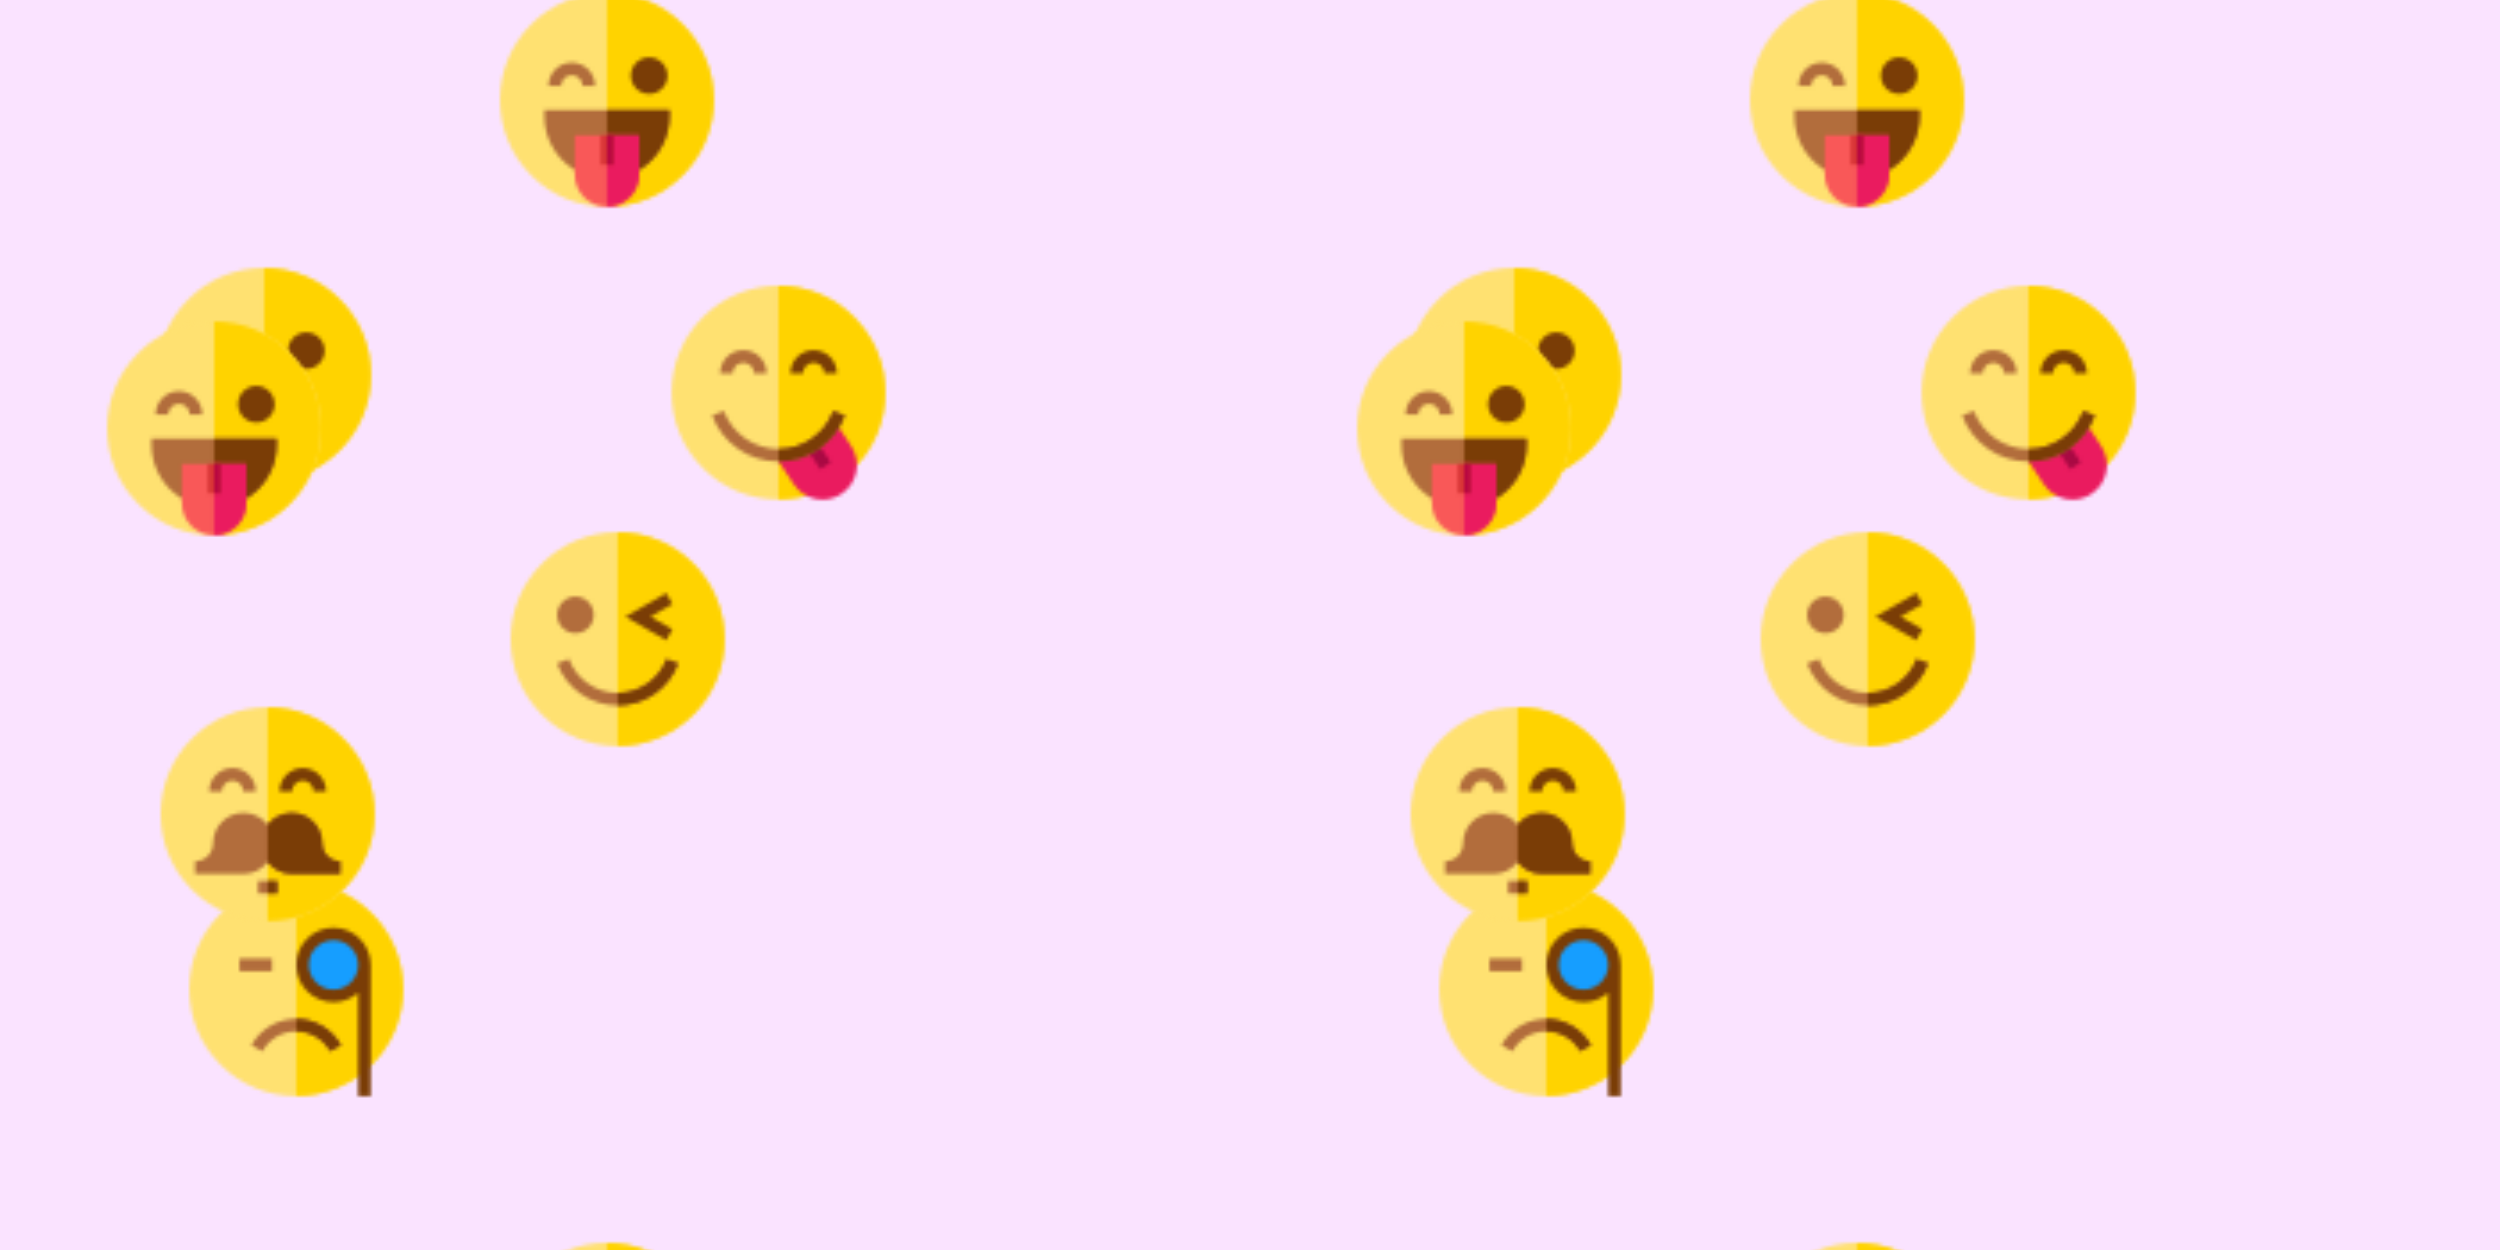 <svg xmlns="http://www.w3.org/2000/svg" xmlns:xlink="http://www.w3.org/1999/xlink" xmlns:fi="http://pattern.flaticon.com/" x="0" y="0" width="700" height="350" viewBox="0 0 700 350"><rect x="0px" y="0px" width="100%" height="100%" opacity="1" fill="#fae3ff"/><defs><g transform="matrix(0.117 0 0 0.117 143 149)" id="L1_0"><path d="m512 256c0 68.379-26.629 132.672-74.98 181.02-48.348 48.352-112.641 74.98-181.02 74.98s-132.672-26.629-181.02-74.98c-48.352-48.348-74.98-112.641-74.98-181.02s26.629-132.672 74.98-181.02c48.348-48.352 112.641-74.98 181.02-74.98s132.672 26.629 181.02 74.98c48.352 48.348 74.98 112.641 74.98 181.02zm0 0" fill="#ffe171"/><path d="m512 256c0 68.379-26.629 132.672-74.98 181.02-48.348 48.352-112.641 74.98-181.02 74.98v-512c68.379 0 132.672 26.629 181.02 74.98 48.352 48.348 74.98 112.641 74.98 181.02zm0 0" fill="#ffd300"/><path d="m371.992 258.652-97.5-56.293 97.5-56.289 15 25.98-52.5 30.309 52.5 30.312zm0 0" fill="#7a3d06"/><path d="m400.898 314.25c-10.91 29.219-30.188 54.219-55.77 72.289-26.16 18.5-56.988 28.27-89.129 28.27s-62.969-9.77-89.129-28.27c-25.582-18.07-44.859-43.07-55.77-72.289l28.098-10.5c18.102 48.488 65.039 81.059 116.801 81.059s98.699-32.57 116.801-81.059zm0 0" fill="#b26d3c"/><path d="m400.898 314.25c-10.91 29.219-30.188 54.219-55.77 72.289-26.16 18.5-56.988 28.27-89.129 28.27v-30c51.762 0 98.699-32.57 116.801-81.059zm0 0" fill="#7a3d06"/><path d="m154.984 154.332c-24.133 0-43.766 19.633-43.766 43.766 0 24.133 19.633 43.762 43.766 43.762s43.762-19.633 43.762-43.762c0-24.133-19.633-43.766-43.762-43.766zm0 0" fill="#b26d3c"/></g><g transform="matrix(0.117 0 0 0.117 188 80)" id="L1_1"><path d="m512.121 255.812c0 68.328-26.609 132.57-74.926 180.883-48.312 48.316-112.555 74.926-180.887 74.926-68.328 0-132.57-26.609-180.883-74.926-48.316-48.312-74.926-112.555-74.926-180.883 0-68.332 26.609-132.574 74.926-180.887 48.312-48.316 112.555-74.926 180.883-74.926 68.332 0 132.574 26.609 180.887 74.926 48.316 48.312 74.926 112.555 74.926 180.887zm0 0" fill="#ffe171"/><path d="m512.121 255.812c0 68.328-26.609 132.57-74.926 180.883-48.312 48.316-112.555 74.926-180.887 74.926v-511.621c68.332 0 132.574 26.609 180.887 74.926 48.316 48.312 74.926 112.555 74.926 180.887zm0 0" fill="#ffd300"/><path d="m430.281 384.02-39.395-59.66-12.508 8.258-47 43.148-65.672 31.246-12.508 8.258 39.395 59.664c12.141 18.387 30.715 30.949 52.305 35.363 5.566 1.141 11.156 1.703 16.707 1.703 15.988 0 31.641-4.668 45.289-13.68 18.387-12.141 30.949-30.719 35.367-52.305 4.414-21.59.16-43.605-11.98-61.996zm0 0" fill="#ea1b5f"/><path d="m325.254 392.277 25.016-16.516 31.047 47.023-25.016 16.516zm0 0" fill="#a90943"/><path d="m227.859 209.832h-29.977c0-14.145-11.504-25.648-25.648-25.648-14.141 0-25.648 11.504-25.648 25.648h-29.977c0-30.672 24.953-55.625 55.625-55.625s55.625 24.953 55.625 55.625zm0 0" fill="#b26d3c"/><path d="m396.008 209.832h-29.977c0-14.145-11.504-25.648-25.648-25.648-14.141 0-25.648 11.504-25.648 25.648h-29.977c0-30.672 24.953-55.625 55.625-55.625 30.672 0 55.625 24.953 55.625 55.625zm0 0" fill="#7a3d06"/><path d="m415.242 310.449c-11.961 32.059-33.113 59.477-61.164 79.301-28.699 20.277-62.516 31-97.77 31s-69.066-10.723-97.766-31c-28.051-19.824-49.203-47.242-61.164-79.301l28.078-10.492c20.273 54.32 72.867 90.812 130.852 90.812 57.988 0 110.578-36.492 130.855-90.812zm0 0" fill="#b26d3c"/><path d="m415.242 310.449c-11.961 32.059-33.113 59.477-61.164 79.301-28.699 20.277-62.516 31-97.77 31v-29.98c57.988 0 110.578-36.492 130.855-90.812zm0 0" fill="#7a3d06"/></g><g transform="matrix(0.117 0 0 0.117 44 75)" id="L1_2"><path d="m512 256c0 68.379-26.629 132.672-74.98 181.02-48.348 48.352-112.641 74.98-181.02 74.98s-132.672-26.629-181.02-74.98c-48.352-48.348-74.98-112.641-74.98-181.02s26.629-132.672 74.98-181.02c48.348-48.352 112.641-74.98 181.02-74.98s132.672 26.629 181.02 74.98c48.352 48.348 74.98 112.641 74.98 181.02zm0 0" fill="#ffe171"/><path d="m512 256c0 68.379-26.629 132.672-74.98 181.02-48.348 48.352-112.641 74.98-181.02 74.98v-512c68.379 0 132.672 26.629 181.02 74.98 48.352 48.348 74.98 112.641 74.98 181.02zm0 0" fill="#ffd300"/><path d="m154.984 154.332c-24.133 0-43.766 19.633-43.766 43.766 0 24.133 19.633 43.762 43.766 43.762s43.762-19.633 43.762-43.762c0-24.133-19.633-43.766-43.762-43.766zm0 0" fill="#b26d3c"/><path d="m357.016 154.332c-24.133 0-43.762 19.633-43.762 43.766 0 24.133 19.633 43.762 43.762 43.762 24.133 0 43.766-19.633 43.766-43.762 0-24.133-19.633-43.766-43.766-43.766zm0 0" fill="#7a3d06"/></g><g transform="matrix(0.117 0 0 0.117 53 247)" id="L1_3"><path d="m512 256c0 68.379-26.629 132.672-74.98 181.02-48.348 48.352-112.641 74.98-181.02 74.98s-132.672-26.629-181.02-74.98c-48.352-48.348-74.98-112.641-74.98-181.02s26.629-132.672 74.98-181.02c48.348-48.352 112.641-74.98 181.02-74.98s132.672 26.629 181.02 74.98c48.352 48.348 74.98 112.641 74.98 181.02zm0 0" fill="#ffe171"/><path d="m512 256c0 68.379-26.629 132.672-74.98 181.02-48.348 48.352-112.641 74.98-181.02 74.98v-512c68.379 0 132.672 26.629 181.02 74.98 48.352 48.348 74.98 112.641 74.98 181.02zm0 0" fill="#ffd300"/><path d="m363.238 390.121-26.207 14.59c-16.371-29.41-47.422-47.672-81.031-47.672s-64.66 18.262-81.031 47.672l-26.207-14.59c21.66-38.91 62.75-63.082 107.238-63.082s85.578 24.172 107.238 63.082zm0 0" fill="#b26d3c"/><path d="m419.195 198.098c0 40.922-33.176 74.098-74.098 74.098s-74.098-33.176-74.098-74.098 33.176-74.098 74.098-74.098 74.098 33.176 74.098 74.098zm0 0" fill="#169eff"/><path d="m345.098 109c-49.129 0-89.098 39.969-89.098 89.098s39.969 89.098 89.098 89.098c22.656 0 43.359-8.504 59.098-22.48v247.285h30v-313.902c0-49.129-39.969-89.098-89.098-89.098zm0 148.195c-32.586 0-59.098-26.512-59.098-59.098 0-32.586 26.512-59.098 59.098-59.098 32.586 0 59.098 26.512 59.098 59.098 0 32.586-26.512 59.098-59.098 59.098zm0 0" fill="#7a3d06"/><path d="m120 183.098h78v30h-78zm0 0" fill="#b26d3c"/><path d="m363.238 390.121-26.207 14.59c-16.371-29.41-47.422-47.672-81.031-47.672v-30c44.488 0 85.578 24.172 107.238 63.082zm0 0" fill="#7a3d06"/></g><g transform="matrix(0.117 0 0 0.117 45 198)" id="L1_4"><path d="m512 256c0 68.379-26.629 132.672-74.98 181.02-48.348 48.352-112.641 74.98-181.02 74.98s-132.672-26.629-181.02-74.98c-48.352-48.348-74.98-112.641-74.98-181.02s26.629-132.672 74.98-181.02c48.348-48.352 112.641-74.98 181.02-74.98s132.672 26.629 181.02 74.98c48.352 48.348 74.98 112.641 74.98 181.02zm0 0" fill="#ffe171"/><path d="m512 256c0 68.379-26.629 132.672-74.98 181.02-48.348 48.352-112.641 74.98-181.02 74.98v-512c68.379 0 132.672 26.629 181.02 74.98 48.352 48.348 74.98 112.641 74.98 181.02zm0 0" fill="#ffd300"/><g fill="#b26d3c"><path d="m429.77 369v30h-116c-23.488 0-44.41-11.16-57.77-28.449-13.359 17.289-34.281 28.449-57.77 28.449h-116v-30c23.711 0 43-19.289 43-43 0-40.25 32.75-73 73-73 23.488 0 44.41 11.16 57.77 28.449 13.359-17.289 34.281-28.449 57.77-28.449 40.25 0 73 32.75 73 73 0 23.711 19.289 43 43 43zm0 0"/><path d="m233 416h46v30h-46zm0 0"/><path d="m227.531 201.441h-30c0-14.152-11.516-25.668-25.668-25.668-14.152 0-25.668 11.516-25.668 25.668h-30c0-30.695 24.973-55.668 55.668-55.668 30.695 0 55.668 24.973 55.668 55.668zm0 0"/></g><path d="m395.805 201.441h-30c0-14.152-11.516-25.668-25.668-25.668-14.152 0-25.668 11.516-25.668 25.668h-30c0-30.695 24.973-55.668 55.668-55.668 30.695 0 55.668 24.973 55.668 55.668zm0 0" fill="#7a3d06"/><path d="m256 416h23v30h-23zm0 0" fill="#7a3d06"/><path d="m429.77 369v30h-116c-23.488 0-44.41-11.16-57.77-28.449v-89.102c13.359-17.289 34.281-28.449 57.77-28.449 40.25 0 73 32.75 73 73 0 23.711 19.289 43 43 43zm0 0" fill="#7a3d06"/></g><g transform="matrix(0.117 0 0 0.117 30 90)" id="L1_5"><path d="m512 256c0 68.379-26.629 132.672-74.98 181.02-48.348 48.352-112.641 74.98-181.02 74.98s-132.672-26.629-181.02-74.98c-48.352-48.348-74.98-112.641-74.98-181.02s26.629-132.672 74.98-181.02c48.348-48.352 112.641-74.98 181.02-74.98s132.672 26.629 181.02 74.98c48.352 48.348 74.98 112.641 74.98 181.02zm0 0" fill="#ffe171"/><path d="m512 256c0 68.379-26.629 132.672-74.98 181.02-48.348 48.352-112.641 74.98-181.02 74.98v-512c68.379 0 132.672 26.629 181.02 74.98 48.352 48.348 74.98 112.641 74.98 181.02zm0 0" fill="#ffd300"/><path d="m227.531 222.695h-30c0-14.152-11.516-25.668-25.668-25.668-14.152 0-25.668 11.516-25.668 25.668h-30c0-30.695 24.973-55.668 55.668-55.668 30.695 0 55.668 24.973 55.668 55.668zm0 0" fill="#b26d3c"/><path d="m405.711 280.469v15c0 82.551-67.16 149.711-149.711 149.711s-149.711-67.16-149.711-149.711v-15zm0 0" fill="#b26d3c"/><path d="m405.711 280.469v15c0 82.551-67.16 149.711-149.711 149.711v-164.711zm0 0" fill="#7a3d06"/><path d="m333.148 340.672v94.18c0 42.539-34.609 77.148-77.148 77.148s-77.148-34.609-77.148-77.148v-94.18zm0 0" fill="#f95858"/><path d="m333.148 340.672v94.18c0 42.539-34.609 77.148-77.148 77.148v-171.328zm0 0" fill="#ea1b5f"/><path d="m241 340.672h30v70.828h-30zm0 0" fill="#d83535"/><path d="m256 340.672h15v70.828h-15zm0 0" fill="#b70641"/><path d="m357.016 154.332c-24.133 0-43.762 19.633-43.762 43.766 0 24.133 19.633 43.762 43.762 43.762 24.133 0 43.766-19.633 43.766-43.762 0-24.133-19.633-43.766-43.766-43.766zm0 0" fill="#7a3d06"/></g><g transform="matrix(0.117 0 0 0.117 140 348)" id="L1_6"><path d="m512 256c0 68.379-26.629 132.672-74.98 181.02-48.348 48.352-112.641 74.98-181.02 74.98s-132.672-26.629-181.02-74.98c-48.352-48.348-74.98-112.641-74.98-181.02s26.629-132.672 74.98-181.02c48.348-48.352 112.641-74.98 181.02-74.98s132.672 26.629 181.02 74.98c48.352 48.348 74.98 112.641 74.98 181.02zm0 0" fill="#ffe171"/><path d="m512 256c0 68.379-26.629 132.672-74.98 181.02-48.348 48.352-112.641 74.98-181.02 74.98v-512c68.379 0 132.672 26.629 181.02 74.98 48.352 48.348 74.98 112.641 74.98 181.02zm0 0" fill="#ffd300"/><path d="m227.531 222.695h-30c0-14.152-11.516-25.668-25.668-25.668-14.152 0-25.668 11.516-25.668 25.668h-30c0-30.695 24.973-55.668 55.668-55.668 30.695 0 55.668 24.973 55.668 55.668zm0 0" fill="#b26d3c"/><path d="m405.711 280.469v15c0 82.551-67.16 149.711-149.711 149.711s-149.711-67.16-149.711-149.711v-15zm0 0" fill="#b26d3c"/><path d="m405.711 280.469v15c0 82.551-67.16 149.711-149.711 149.711v-164.711zm0 0" fill="#7a3d06"/><path d="m333.148 340.672v94.18c0 42.539-34.609 77.148-77.148 77.148s-77.148-34.609-77.148-77.148v-94.18zm0 0" fill="#f95858"/><path d="m333.148 340.672v94.18c0 42.539-34.609 77.148-77.148 77.148v-171.328zm0 0" fill="#ea1b5f"/><path d="m241 340.672h30v70.828h-30zm0 0" fill="#d83535"/><path d="m256 340.672h15v70.828h-15zm0 0" fill="#b70641"/><path d="m357.016 154.332c-24.133 0-43.762 19.633-43.762 43.766 0 24.133 19.633 43.762 43.762 43.762 24.133 0 43.766-19.633 43.766-43.762 0-24.133-19.633-43.766-43.766-43.766zm0 0" fill="#7a3d06"/></g></defs><g fi:class="KUsePattern"><pattern id="pattern_L1_0" width="350" height="350" patternUnits="userSpaceOnUse"><use xlink:href="#L1_0" x="-350" y="-350"/><use xlink:href="#L1_0" x="0" y="-350"/><use xlink:href="#L1_0" x="350" y="-350"/><use xlink:href="#L1_0" x="-350" y="0"/><use xlink:href="#L1_0" x="0" y="0"/><use xlink:href="#L1_0" x="350" y="0"/><use xlink:href="#L1_0" x="-350" y="350"/><use xlink:href="#L1_0" x="0" y="350"/><use xlink:href="#L1_0" x="350" y="350"/></pattern><rect x="0" y="0" width="100%" height="100%" fill="url(#pattern_L1_0)"/></g><g fi:class="KUsePattern"><pattern id="pattern_L1_1" width="350" height="350" patternUnits="userSpaceOnUse"><use xlink:href="#L1_1" x="-350" y="-350"/><use xlink:href="#L1_1" x="0" y="-350"/><use xlink:href="#L1_1" x="350" y="-350"/><use xlink:href="#L1_1" x="-350" y="0"/><use xlink:href="#L1_1" x="0" y="0"/><use xlink:href="#L1_1" x="350" y="0"/><use xlink:href="#L1_1" x="-350" y="350"/><use xlink:href="#L1_1" x="0" y="350"/><use xlink:href="#L1_1" x="350" y="350"/></pattern><rect x="0" y="0" width="100%" height="100%" fill="url(#pattern_L1_1)"/></g><g fi:class="KUsePattern"><pattern id="pattern_L1_2" width="350" height="350" patternUnits="userSpaceOnUse"><use xlink:href="#L1_2" x="-350" y="-350"/><use xlink:href="#L1_2" x="0" y="-350"/><use xlink:href="#L1_2" x="350" y="-350"/><use xlink:href="#L1_2" x="-350" y="0"/><use xlink:href="#L1_2" x="0" y="0"/><use xlink:href="#L1_2" x="350" y="0"/><use xlink:href="#L1_2" x="-350" y="350"/><use xlink:href="#L1_2" x="0" y="350"/><use xlink:href="#L1_2" x="350" y="350"/></pattern><rect x="0" y="0" width="100%" height="100%" fill="url(#pattern_L1_2)"/></g><g fi:class="KUsePattern"><pattern id="pattern_L1_3" width="350" height="350" patternUnits="userSpaceOnUse"><use xlink:href="#L1_3" x="-350" y="-350"/><use xlink:href="#L1_3" x="0" y="-350"/><use xlink:href="#L1_3" x="350" y="-350"/><use xlink:href="#L1_3" x="-350" y="0"/><use xlink:href="#L1_3" x="0" y="0"/><use xlink:href="#L1_3" x="350" y="0"/><use xlink:href="#L1_3" x="-350" y="350"/><use xlink:href="#L1_3" x="0" y="350"/><use xlink:href="#L1_3" x="350" y="350"/></pattern><rect x="0" y="0" width="100%" height="100%" fill="url(#pattern_L1_3)"/></g><g fi:class="KUsePattern"><pattern id="pattern_L1_4" width="350" height="350" patternUnits="userSpaceOnUse"><use xlink:href="#L1_4" x="-350" y="-350"/><use xlink:href="#L1_4" x="0" y="-350"/><use xlink:href="#L1_4" x="350" y="-350"/><use xlink:href="#L1_4" x="-350" y="0"/><use xlink:href="#L1_4" x="0" y="0"/><use xlink:href="#L1_4" x="350" y="0"/><use xlink:href="#L1_4" x="-350" y="350"/><use xlink:href="#L1_4" x="0" y="350"/><use xlink:href="#L1_4" x="350" y="350"/></pattern><rect x="0" y="0" width="100%" height="100%" fill="url(#pattern_L1_4)"/></g><g fi:class="KUsePattern"><pattern id="pattern_L1_5" width="350" height="350" patternUnits="userSpaceOnUse"><use xlink:href="#L1_5" x="-350" y="-350"/><use xlink:href="#L1_5" x="0" y="-350"/><use xlink:href="#L1_5" x="350" y="-350"/><use xlink:href="#L1_5" x="-350" y="0"/><use xlink:href="#L1_5" x="0" y="0"/><use xlink:href="#L1_5" x="350" y="0"/><use xlink:href="#L1_5" x="-350" y="350"/><use xlink:href="#L1_5" x="0" y="350"/><use xlink:href="#L1_5" x="350" y="350"/></pattern><rect x="0" y="0" width="100%" height="100%" fill="url(#pattern_L1_5)"/></g><g fi:class="KUsePattern"><pattern id="pattern_L1_6" width="350" height="350" patternUnits="userSpaceOnUse"><use xlink:href="#L1_6" x="-350" y="-350"/><use xlink:href="#L1_6" x="0" y="-350"/><use xlink:href="#L1_6" x="350" y="-350"/><use xlink:href="#L1_6" x="-350" y="0"/><use xlink:href="#L1_6" x="0" y="0"/><use xlink:href="#L1_6" x="350" y="0"/><use xlink:href="#L1_6" x="-350" y="350"/><use xlink:href="#L1_6" x="0" y="350"/><use xlink:href="#L1_6" x="350" y="350"/></pattern><rect x="0" y="0" width="100%" height="100%" fill="url(#pattern_L1_6)"/></g></svg>